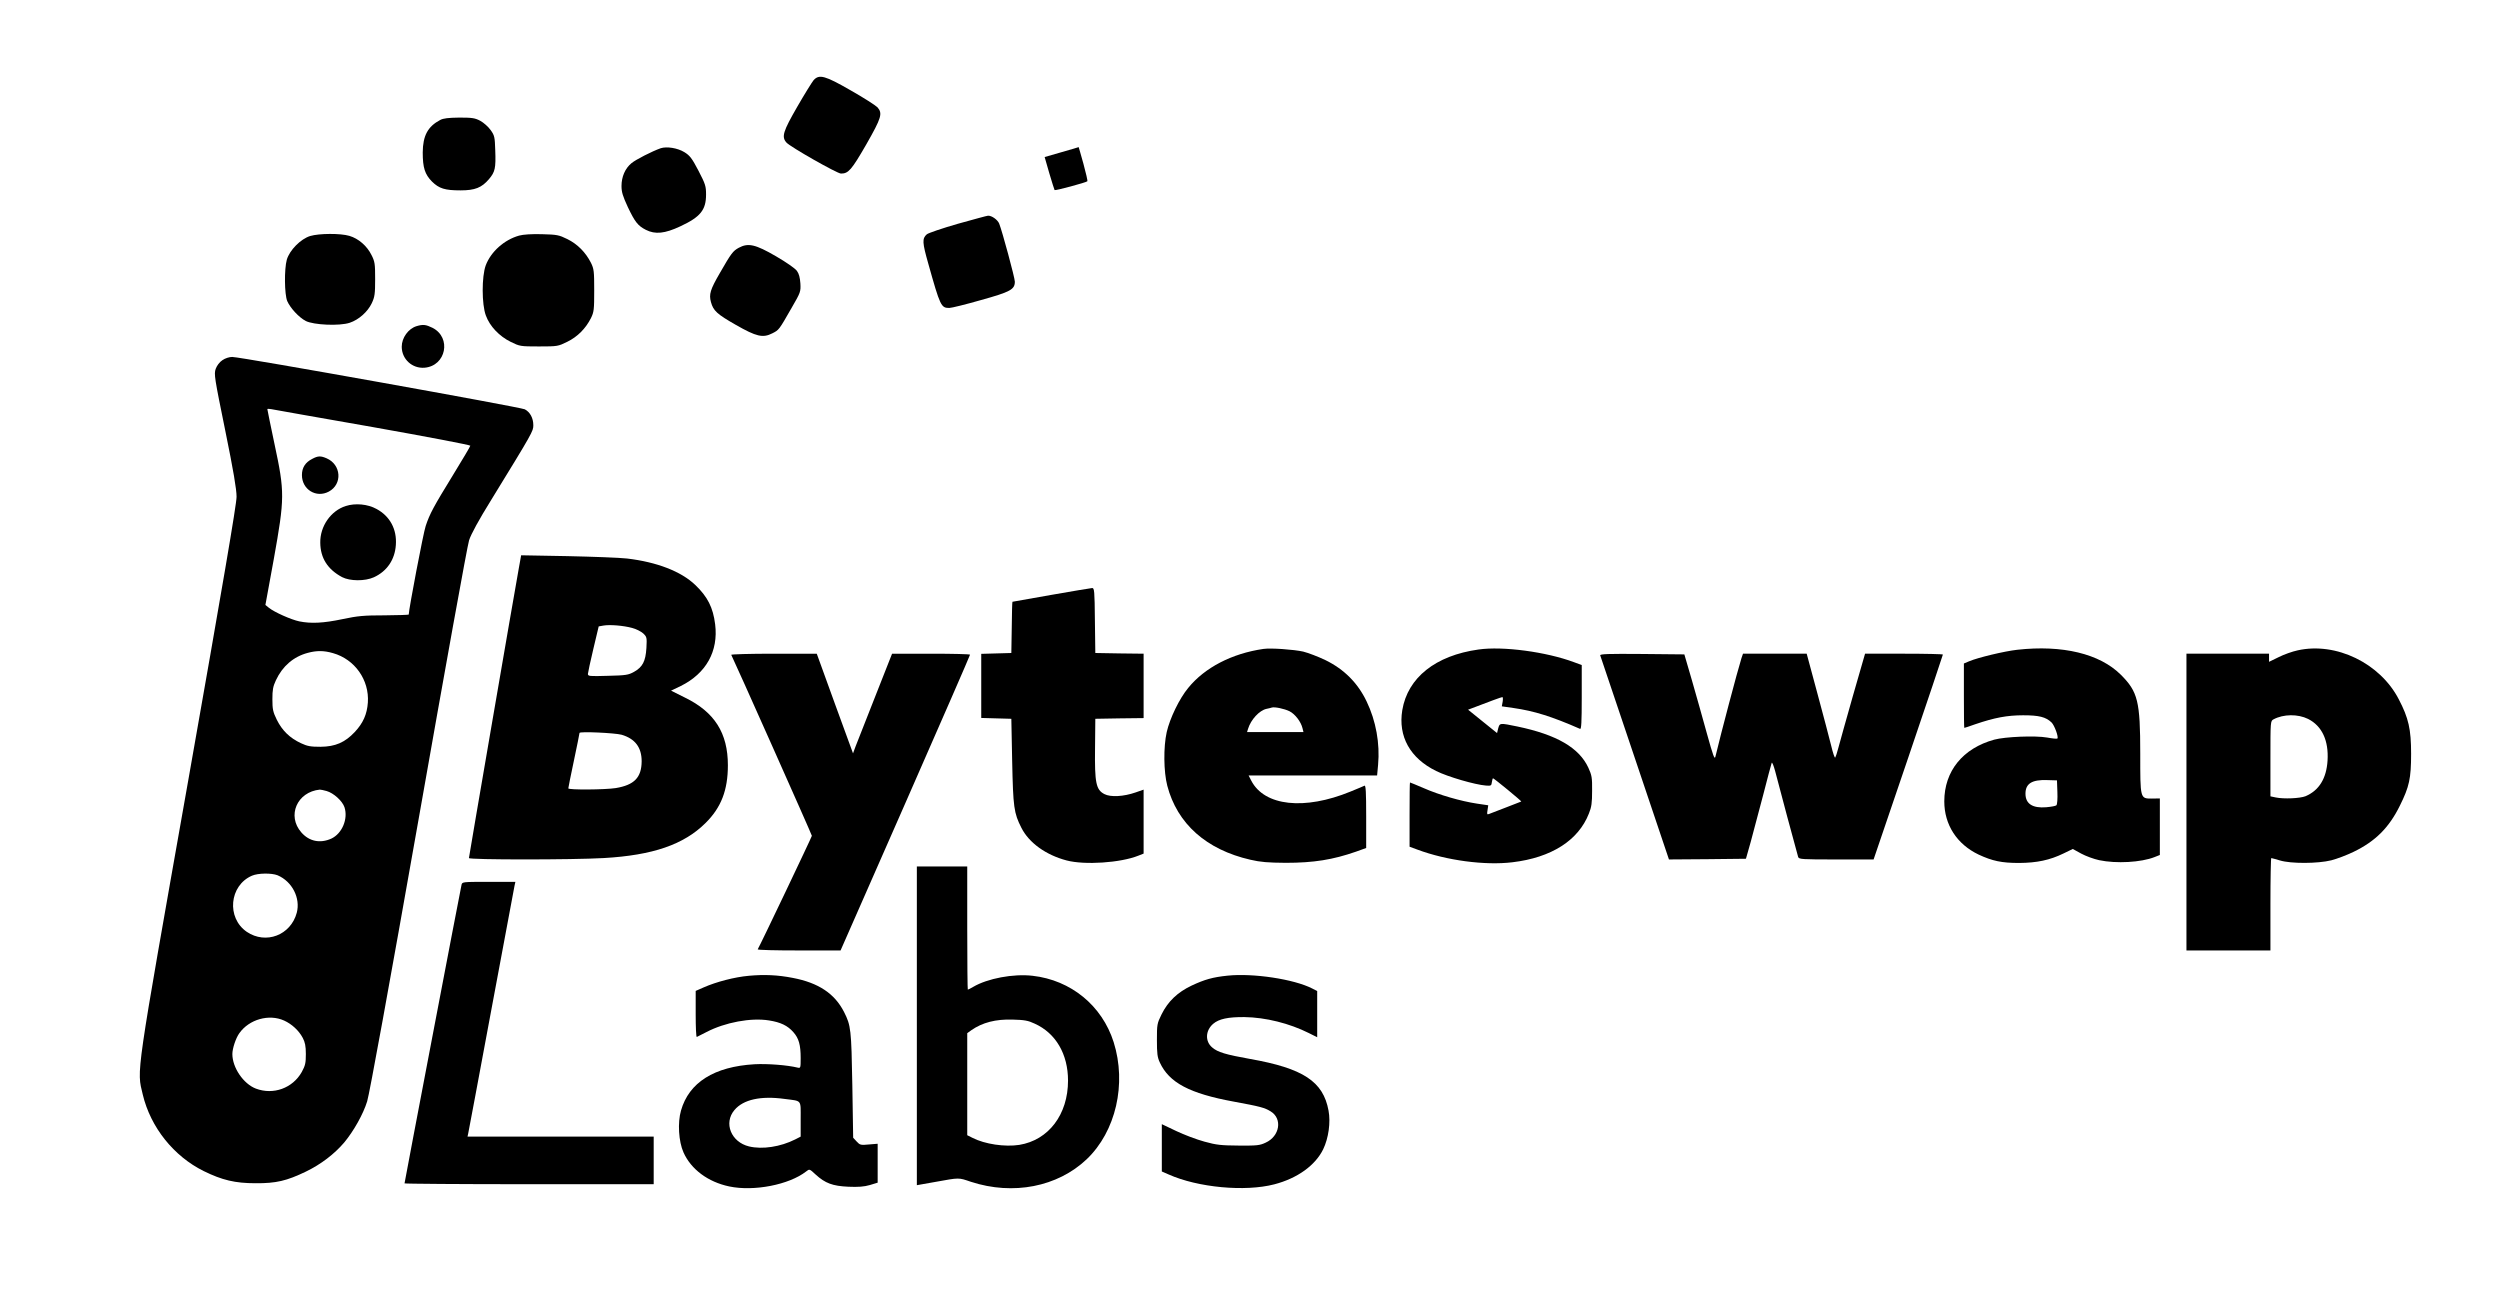 <?xml version="1.0" standalone="no"?>
<!DOCTYPE svg PUBLIC "-//W3C//DTD SVG 20010904//EN"
 "http://www.w3.org/TR/2001/REC-SVG-20010904/DTD/svg10.dtd">
<svg version="1.0" xmlns="http://www.w3.org/2000/svg"
 width="1786pt" height="940pt" viewBox="0 0 1786 940"
 preserveAspectRatio="xMidYMid meet">

<g transform="translate(0,940) scale(0.1,-0.1)"
fill="#000000" stroke="none">
<path d="M5813 8828 c-11 -13 -64 -98 -117 -190 -102 -177 -114 -215 -78 -256
25 -30 363 -222 390 -222 53 0 75 25 180 207 110 193 119 223 80 267 -13 13
-98 68 -190 120 -184 106 -225 117 -265 74z"/>
<path d="M3145 8543 c-89 -47 -124 -112 -125 -232 0 -109 15 -156 66 -208 51
-50 92 -63 204 -63 103 0 151 19 203 80 44 52 50 78 45 208 -3 93 -5 104 -33
143 -16 23 -50 53 -74 66 -38 20 -58 23 -150 23 -77 -1 -114 -5 -136 -17z"/>
<path d="M4720 8341 c-62 -22 -178 -81 -209 -107 -45 -37 -71 -97 -71 -163 0
-43 9 -72 45 -150 51 -107 72 -134 129 -163 67 -34 135 -27 246 25 144 67 184
117 184 227 0 59 -4 74 -54 170 -47 90 -62 109 -101 133 -49 30 -126 42 -169
28z"/>
<path d="M7584 8313 l-121 -35 33 -115 c19 -64 36 -118 38 -121 6 -5 225 54
234 63 3 3 -10 59 -28 125 -18 66 -34 119 -34 119 -1 -1 -55 -17 -122 -36z"/>
<path d="M6842 7801 c-111 -32 -211 -66 -221 -75 -34 -30 -32 -59 10 -207 86
-307 92 -319 151 -319 15 0 117 25 225 56 212 59 243 76 243 132 0 27 -90 360
-112 415 -11 27 -54 58 -80 56 -7 0 -104 -27 -216 -58z"/>
<path d="M2216 7714 c-68 -21 -147 -101 -167 -169 -19 -68 -17 -248 3 -296 22
-50 83 -116 132 -142 57 -29 241 -37 314 -13 66 22 129 79 158 140 21 45 24
66 24 172 0 109 -2 125 -26 172 -32 65 -93 118 -158 137 -64 19 -216 18 -280
-1z"/>
<path d="M3709 7717 c-107 -30 -202 -115 -239 -213 -29 -79 -29 -279 1 -358
28 -77 96 -148 177 -188 65 -32 69 -33 202 -33 133 0 137 1 202 33 74 36 132
95 170 170 21 43 23 60 23 197 0 137 -2 154 -23 197 -38 75 -96 134 -169 170
-61 30 -74 32 -182 35 -73 2 -133 -2 -162 -10z"/>
<path d="M5278 7630 c-42 -23 -54 -39 -135 -180 -69 -119 -79 -152 -64 -208
17 -62 43 -86 178 -163 147 -84 193 -95 261 -60 47 24 46 22 137 181 65 112
66 117 63 175 -3 42 -10 70 -25 90 -12 17 -75 61 -149 104 -148 86 -199 97
-266 61z"/>
<path d="M2976 7070 c-59 -18 -106 -83 -106 -147 0 -89 75 -157 163 -150 154
13 194 215 57 285 -47 23 -67 26 -114 12z"/>
<path d="M1589 6827 c-21 -14 -39 -38 -48 -62 -13 -38 -9 -62 68 -440 59 -289
81 -421 81 -474 0 -53 -100 -638 -345 -2025 -382 -2160 -368 -2064 -325 -2246
56 -234 221 -440 435 -546 132 -65 225 -87 370 -87 148 -1 223 17 360 83 108
52 204 126 274 208 68 82 136 203 164 294 16 51 158 829 367 2013 187 1062
349 1959 361 1995 13 42 69 145 159 290 296 482 300 490 300 532 0 51 -23 94
-61 114 -33 16 -2028 374 -2090 374 -21 0 -50 -9 -70 -23z m1074 -478 c383
-68 697 -128 697 -133 0 -5 -56 -99 -124 -210 -138 -225 -166 -276 -195 -364
-16 -45 -121 -597 -121 -632 0 -3 -78 -5 -173 -6 -147 0 -191 -4 -300 -27
-138 -29 -225 -33 -309 -16 -58 12 -179 66 -217 97 l-25 20 60 328 c78 436 79
477 5 822 -28 133 -51 245 -51 249 0 3 12 3 28 0 15 -3 341 -61 725 -128z
m-284 -1615 c156 -44 260 -192 249 -353 -6 -84 -34 -147 -94 -211 -70 -74
-138 -104 -244 -105 -72 0 -94 4 -141 26 -79 37 -133 90 -171 166 -28 57 -32
76 -32 147 0 67 4 91 25 136 47 101 126 169 228 196 63 17 115 17 180 -2z
m-46 -985 c50 -14 113 -71 128 -116 27 -83 -17 -188 -94 -224 -80 -36 -158
-20 -214 44 -105 119 -31 290 132 306 6 0 27 -4 48 -10z m-350 -602 c104 -44
165 -163 137 -268 -43 -160 -221 -228 -357 -136 -146 100 -125 331 37 401 44
19 140 20 183 3z m47 -1038 c55 -25 105 -71 133 -124 16 -30 22 -58 22 -115 0
-64 -4 -82 -29 -128 -65 -116 -203 -166 -328 -119 -89 34 -168 150 -168 247 0
40 25 115 50 149 70 99 212 139 320 90z"/>
<path d="M2231 6122 c-50 -25 -74 -63 -74 -116 0 -103 102 -166 192 -118 99
53 89 193 -16 238 -42 18 -61 18 -102 -4z"/>
<path d="M2470 5785 c-107 -34 -184 -145 -182 -262 1 -110 53 -191 156 -246
56 -29 163 -30 227 -1 94 43 150 126 157 231 8 112 -42 205 -138 257 -63 35
-152 43 -220 21z"/>
<path d="M3707 5344 c-32 -176 -357 -2065 -357 -2074 0 -13 738 -13 963 0 351
20 572 96 728 251 111 110 159 234 159 412 0 230 -95 380 -306 483 l-100 50
69 33 c182 90 270 249 246 441 -15 120 -54 197 -142 281 -101 97 -275 164
-488 189 -52 6 -243 13 -425 17 l-331 6 -16 -89z m809 -430 c28 -7 63 -25 79
-39 26 -25 27 -29 23 -104 -6 -96 -27 -136 -89 -171 -40 -22 -57 -25 -186 -28
-134 -4 -143 -3 -143 14 1 11 18 91 39 179 l38 160 34 6 c46 8 143 0 205 -17z
m-75 -763 c97 -29 143 -91 143 -190 -1 -116 -53 -169 -185 -191 -76 -12 -339
-14 -339 -2 0 5 18 94 40 198 22 104 40 193 40 198 0 12 254 0 301 -13z"/>
<path d="M7510 5150 c-151 -27 -276 -49 -277 -49 -2 -1 -4 -83 -5 -183 l-3
-183 -107 -3 -108 -3 0 -229 0 -229 108 -3 107 -3 6 -305 c7 -327 12 -368 66
-474 54 -107 175 -194 323 -233 129 -34 385 -17 512 34 l38 15 0 229 0 228
-57 -20 c-86 -30 -179 -35 -223 -12 -60 31 -70 79 -67 328 l2 210 173 3 172 2
0 230 0 230 -172 2 -173 3 -3 233 c-2 213 -4 232 -20 231 -9 0 -141 -23 -292
-49z"/>
<path d="M9025 4764 c-225 -33 -418 -133 -536 -278 -64 -77 -132 -219 -154
-316 -24 -107 -22 -283 4 -383 71 -272 279 -457 594 -529 72 -17 127 -21 252
-22 200 0 337 22 503 80 l72 26 0 225 c0 176 -3 224 -12 220 -7 -4 -52 -22
-100 -42 -329 -135 -615 -104 -709 78 l-19 37 459 0 459 0 7 76 c14 152 -15
314 -82 453 -63 132 -161 230 -294 295 -52 25 -123 52 -159 61 -67 15 -233 27
-285 19z m187 -445 c40 -20 82 -75 93 -121 l7 -28 -202 0 -201 0 7 23 c20 66
81 132 132 143 15 3 32 7 37 9 19 7 90 -8 127 -26z"/>
<path d="M10563 4760 c-308 -43 -506 -201 -545 -433 -31 -188 56 -344 242
-435 84 -42 278 -98 355 -104 37 -3 40 -1 43 25 2 15 6 27 8 27 7 0 205 -163
202 -166 -2 -1 -50 -20 -108 -42 -58 -22 -113 -43 -122 -47 -15 -6 -16 -2 -11
28 l5 34 -81 12 c-113 17 -270 62 -381 111 -51 22 -95 40 -97 40 -2 0 -3 -103
-3 -229 l0 -230 57 -21 c206 -77 482 -114 678 -90 278 33 471 156 546 348 19
46 23 77 23 162 1 95 -2 111 -27 166 -66 142 -225 235 -507 294 -126 26 -126
26 -137 -14 l-8 -33 -103 83 -104 84 29 11 c125 48 209 79 216 79 4 0 5 -15 2
-33 l-6 -33 84 -12 c146 -21 272 -60 475 -149 9 -4 12 45 12 225 l0 231 -57
21 c-196 73 -507 115 -680 90z"/>
<path d="M14411 4758 c-91 -10 -282 -56 -343 -82 l-38 -16 0 -230 c0 -127 1
-230 3 -230 2 0 37 11 78 26 138 47 228 64 342 64 114 0 162 -12 203 -51 21
-20 52 -105 42 -115 -3 -3 -36 0 -73 7 -86 15 -300 6 -378 -15 -225 -62 -357
-225 -357 -441 0 -167 90 -306 245 -380 99 -46 164 -60 290 -60 127 1 218 20
317 68 l66 32 60 -33 c33 -18 91 -39 128 -47 123 -26 300 -16 396 22 l38 15 0
202 0 202 -57 -1 c-84 0 -83 -3 -83 320 0 376 -17 443 -139 565 -151 150 -417
214 -740 178z m287 -1017 c2 -46 -1 -88 -7 -94 -5 -5 -38 -11 -73 -14 -98 -8
-148 25 -148 97 0 72 46 101 155 97 l70 -2 3 -84z"/>
<path d="M16415 4754 c-38 -8 -100 -30 -137 -49 l-68 -33 0 29 0 29 -295 0
-295 0 0 -1060 0 -1060 300 0 300 0 0 330 c0 182 3 330 6 330 3 0 31 -8 62
-17 78 -24 271 -23 367 1 39 10 111 37 160 61 155 75 253 173 330 330 67 135
80 194 80 370 0 175 -18 255 -88 389 -133 258 -448 411 -722 350z m74 -490
c99 -50 148 -154 139 -298 -8 -128 -61 -213 -157 -254 -40 -16 -156 -21 -213
-9 l-38 8 0 269 c0 267 0 269 22 281 71 38 174 39 247 3z"/>
<path d="M5224 4722 c12 -20 576 -1285 576 -1293 0 -7 -371 -786 -387 -811 -2
-5 130 -8 294 -8 l298 0 463 1053 c254 578 462 1055 462 1060 0 4 -125 7 -278
7 l-279 0 -121 -307 c-67 -170 -130 -330 -140 -356 l-18 -49 -130 356 -129
356 -308 0 c-170 0 -306 -4 -303 -8z"/>
<path d="M11432 4718 c3 -7 114 -338 248 -736 l243 -722 275 2 275 3 34 120
c18 66 58 217 89 335 30 118 58 222 61 230 3 8 14 -19 25 -60 19 -75 154 -580
164 -612 5 -17 27 -18 272 -18 l267 0 248 729 c136 401 247 731 247 735 0 3
-125 6 -278 6 l-278 0 -87 -302 c-47 -167 -94 -332 -103 -368 -9 -36 -20 -68
-23 -72 -4 -5 -17 34 -29 85 -12 50 -57 219 -99 375 l-76 282 -228 0 -227 0
-11 -32 c-28 -89 -149 -547 -186 -703 -6 -25 -16 3 -61 165 -29 107 -78 278
-107 380 l-54 185 -303 3 c-240 2 -301 0 -298 -10z"/>
<path d="M6550 2071 l0 -1138 130 23 c178 32 165 32 257 1 301 -98 618 -36
826 161 209 199 287 539 193 837 -83 261 -305 443 -579 474 -138 16 -322 -19
-424 -79 -19 -11 -36 -20 -39 -20 -2 0 -4 198 -4 440 l0 440 -180 0 -180 0 0
-1139z m842 16 c151 -68 238 -218 238 -407 0 -242 -139 -425 -348 -459 -103
-16 -246 5 -334 50 l-38 19 0 365 0 364 29 21 c79 55 174 80 296 76 83 -2 111
-7 157 -29z"/>
<path d="M3297 3078 c-7 -28 -407 -2124 -407 -2132 0 -3 400 -6 890 -6 l890 0
0 170 0 170 -665 0 -665 0 5 23 c3 12 77 409 165 882 88 473 163 872 166 888
l6 27 -190 0 c-189 0 -190 0 -195 -22z"/>
<path d="M5350 2429 c-102 -9 -232 -43 -323 -83 l-57 -25 0 -166 c0 -92 3
-165 8 -163 4 2 35 18 69 35 132 69 318 104 447 83 83 -13 133 -37 174 -84 39
-44 52 -91 52 -185 0 -71 -1 -73 -22 -68 -73 18 -215 29 -308 24 -288 -17
-468 -130 -525 -331 -25 -86 -17 -221 18 -299 54 -121 175 -211 327 -243 176
-37 427 12 549 107 24 19 24 19 68 -22 68 -62 121 -82 234 -87 70 -3 112 0
153 12 l56 17 0 139 0 139 -62 -5 c-59 -6 -65 -4 -88 21 l-25 27 -6 376 c-7
399 -10 425 -59 522 -67 132 -183 209 -367 244 -108 21 -202 25 -313 15z m257
-880 c124 -16 113 -2 113 -144 l0 -125 -39 -20 c-105 -53 -235 -73 -330 -50
-128 31 -183 167 -104 260 63 75 188 103 360 79z"/>
<path d="M8770 2430 c-106 -11 -163 -27 -257 -71 -101 -48 -169 -113 -215
-206 -32 -65 -33 -72 -33 -183 0 -96 3 -123 21 -161 67 -144 212 -221 528
-279 190 -35 220 -43 264 -70 85 -52 65 -177 -36 -223 -42 -20 -63 -22 -192
-21 -125 1 -159 4 -245 28 -55 15 -146 49 -202 76 l-103 49 0 -169 0 -169 48
-21 c210 -94 547 -125 755 -71 166 43 294 136 350 251 38 79 54 192 38 276
-38 208 -181 302 -561 369 -173 31 -231 48 -270 82 -52 43 -49 121 7 169 41
35 107 49 223 48 152 -2 322 -45 460 -114 l60 -30 0 165 0 165 -37 19 c-130
66 -420 110 -603 91z"/>
</g>
</svg>

